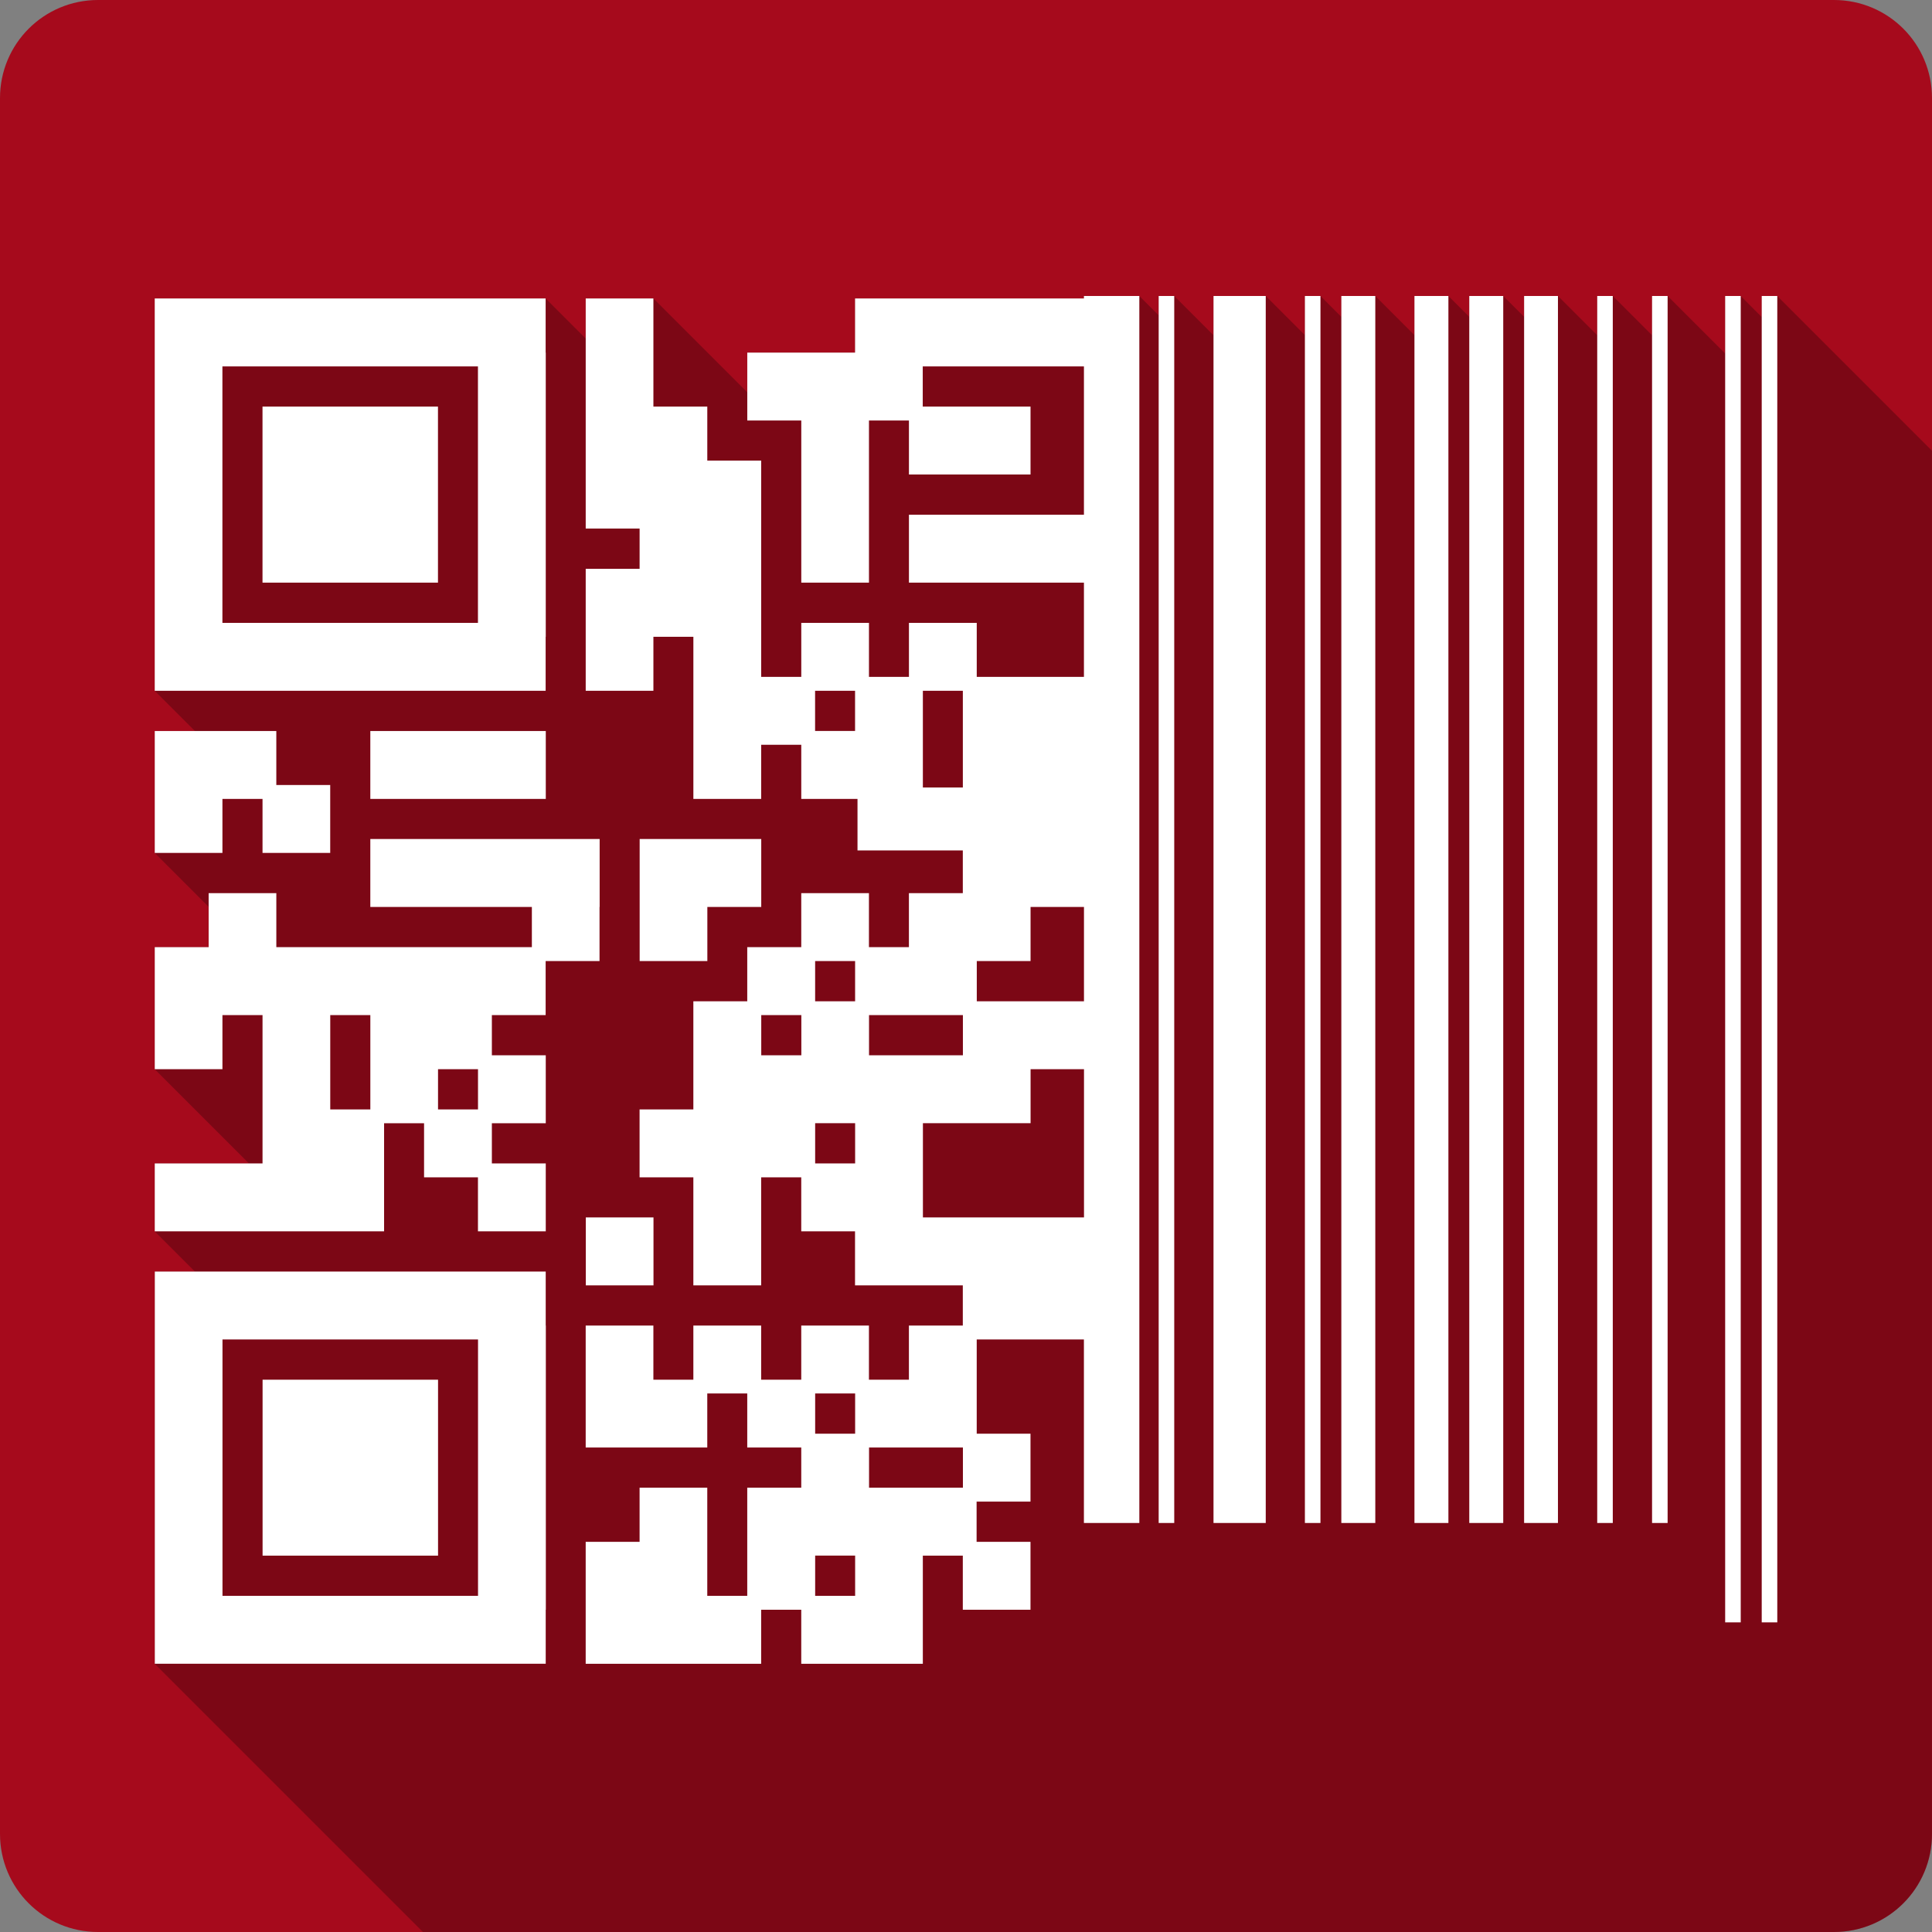 <svg xmlns="http://www.w3.org/2000/svg" xmlns:svg="http://www.w3.org/2000/svg" id="svg2" version="1.1" viewBox="0 0 512 512"><rect x="0" y="0" width="512" height="512" fill="#808080" stroke="none"/><defs id="defs4"><path id="0" d="m350.45 319.42v-94.57h-3.967v53.54c0 5.293-.771 10.322-2.35 15.06-1.579 4.813-3.967 9.03-7.126 12.738-3.046 3.563-6.863 6.468-11.497 8.668-4.588 2.096-9.956 3.121-16.01 3.121-4.371 0-8.517-.62-12.485-1.73-3.817-1.25-7.239-3.01-10.285-5.547-2.905-2.538-5.218-5.688-6.9-9.551-1.73-3.93-1.871-8.781-1.871-14.318l-3.892.62c0 1.467 0 3.121 0 4.484.216 3.779.555 7.239 1.796 10.388 1.833 4.118 4.334 7.643 7.53 10.689 3.272 2.792 7.126 4.954 11.46 6.43 4.484 1.363 9.363 2.02 14.656 2.02 10.02 0 18.14-2.388 24.349-7.164 6.317-4.813 10.388-10.868 12.268-18.247h.367v23.39h3.93" style="fill:#fff"/><path id="1" d="m266.25 199.7h3.779c0-22.656 20.344-34.521 40.43-34.521 10.209 0 19.611 3.01 26.473 8.48 7.746 6.205 11.826 15.201 11.826 26.04h3.779c0-11.902-4.55-21.81-13.14-28.682-7.568-6.06-17.843-9.363-28.936-9.363-21.961 0-44.21 13.08-44.21 38.05" style="fill:#fff"/><path id="2" d="m306.11 197.69c0-2.313 2.059-4.221 4.55-4.221 2.501 0 4.512 1.908 4.512 4.221 0 2.35-2.02 4.221-4.512 4.221-2.538 0-4.55-1.871-4.55-4.221" style="fill:#fff"/><clipPath id="3"><path id="path177367" d="m47 24c0 12.708-10.304 23-23 23-12.696 0-23-10.292-23-23 0-12.708 10.304-23 23-23 12.696 0 23 10.292 23 23"/></clipPath><clipPath id="0-5"><path id="path215574" d="m26 0c-14.397 0-26 11.603-26 26v460c0 14.397 11.603 26 26 26h460c14.397 0 26-11.603 26-26v-460c0-14.397-11.603-26-26-26h-460"/></clipPath><clipPath id="0-6"><path id="path216298" d="m26 0c-14.397 0-26 11.603-26 26v460c0 14.397 11.603 26 26 26h460c14.397 0 26-11.603 26-26v-460c0-14.397-11.603-26-26-26h-460"/></clipPath><clipPath id="0-2"><path id="path216855" d="m26 0c-14.397 0-26 11.603-26 26v460c0 14.397 11.603 26 26 26h460c14.397 0 26-11.603 26-26v-460c0-14.397-11.603-26-26-26h-460"/></clipPath><clipPath id="0-3"><path id="path217709" d="m26 0c-14.397 0-26 11.603-26 26v460c0 14.397 11.603 26 26 26h460c14.397 0 26-11.603 26-26v-460c0-14.397-11.603-26-26-26h-460"/></clipPath><clipPath id="0-9"><path id="path218385" d="m26 0c-14.397 0-26 11.603-26 26v460c0 14.397 11.603 26 26 26h460c14.397 0 26-11.603 26-26v-460c0-14.397-11.603-26-26-26h-460"/></clipPath><path id="0-62" d="m350.45 319.42v-94.57h-3.967v53.54c0 5.293-.771 10.322-2.35 15.06-1.579 4.813-3.967 9.03-7.126 12.738-3.046 3.563-6.863 6.468-11.497 8.668-4.588 2.096-9.956 3.121-16.01 3.121-4.371 0-8.517-.62-12.485-1.73-3.817-1.25-7.239-3.01-10.285-5.547-2.905-2.538-5.218-5.688-6.9-9.551-1.73-3.93-1.871-8.781-1.871-14.318l-3.892.62c0 1.467 0 3.121 0 4.484.216 3.779.555 7.239 1.796 10.388 1.833 4.118 4.334 7.643 7.53 10.689 3.272 2.792 7.126 4.954 11.46 6.43 4.484 1.363 9.363 2.02 14.656 2.02 10.02 0 18.14-2.388 24.349-7.164 6.317-4.813 10.388-10.868 12.268-18.247h.367v23.39h3.93" style="fill:#fff"/><path id="1-2" d="m266.25 199.7h3.779c0-22.656 20.344-34.521 40.43-34.521 10.209 0 19.611 3.01 26.473 8.48 7.746 6.205 11.826 15.201 11.826 26.04h3.779c0-11.902-4.55-21.81-13.14-28.682-7.568-6.06-17.843-9.363-28.936-9.363-21.961 0-44.21 13.08-44.21 38.05" style="fill:#fff"/><path id="2-6" d="m306.11 197.69c0-2.313 2.059-4.221 4.55-4.221 2.501 0 4.512 1.908 4.512 4.221 0 2.35-2.02 4.221-4.512 4.221-2.538 0-4.55-1.871-4.55-4.221" style="fill:#fff"/><clipPath id="3-2"><path id="path218955" d="m47 24c0 12.708-10.304 23-23 23-12.696 0-23-10.292-23-23 0-12.708 10.304-23 23-23 12.696 0 23 10.292 23 23"/></clipPath><clipPath id="0-91"><path id="path257138" d="m26 0c-14.397 0-26 11.603-26 26v460c0 14.397 11.603 26 26 26h460c14.397 0 26-11.603 26-26v-460c0-14.397-11.603-26-26-26h-460"/></clipPath><clipPath id="0-68"><path id="path257646" d="m26 0c-14.397 0-26 11.603-26 26v460c0 14.397 11.603 26 26 26h460c14.397 0 26-11.603 26-26v-460c0-14.397-11.603-26-26-26h-460"/></clipPath><clipPath id="0-1"><path id="path258305" d="m26 0c-14.397 0-26 11.603-26 26v460c0 14.397 11.603 26 26 26h460c14.397 0 26-11.603 26-26v-460c0-14.397-11.603-26-26-26h-460"/></clipPath><clipPath id="0-0"><path id="path259585" d="m26 0c-14.397 0-26 11.603-26 26v460c0 14.397 11.603 26 26 26h460c14.397 0 26-11.603 26-26v-460c0-14.397-11.603-26-26-26h-460"/></clipPath><clipPath id="0-67"><path id="path261091" d="m26 0c-14.397 0-26 11.603-26 26v460c0 14.397 11.603 26 26 26h460c14.397 0 26-11.603 26-26v-460c0-14.397-11.603-26-26-26h-460"/></clipPath><linearGradient id="1-8" x2="0" y1="513.8" y2="1.346" gradientTransform="translate(-390.027,-211.465)" gradientUnits="userSpaceOnUse"><stop style="stop-color:#1e1e56" id="stop261094"/><stop style="stop-color:#2c2c7c" id="stop261096" offset=".5"/><stop style="stop-color:#1e1e56" id="stop261098" offset="1"/></linearGradient><clipPath id="0-95"><path id="path261361" d="m26 0c-14.397 0-26 11.603-26 26v460c0 14.397 11.603 26 26 26h460c14.397 0 26-11.603 26-26v-460c0-14.397-11.603-26-26-26h-460"/></clipPath></defs><g id="g265169" transform="translate(151.487,256.472)"><path style="fill:#a60a1c" id="path261363" d="m -125.487,-256.473 c -14.397,0 -26,11.603 -26,26 l 0,460 c 0,14.397 11.603,26 26,26 l 460,0 c 14.397,0 26,-11.603 26,-26 l 0,-460 c 0,-14.397 -11.603,-26 -26,-26 l -460,0"/><path style="color:#000;opacity:.25" id="path261413" d="m 150.453,-178.043 0,0.01 -14.688,0 -0.002,0 0,0.65 -1.689,0 -0.002,0 -57.119,0 -1.844,0 18,18 -0.006,0 -18,-18 0,1.844 17.939,17.939 0,0.004 -17.939,-17.939 0,12.5 0,0.002 -26.711,0 -1.844,0 32.244,32.244 0,0.006 -32.25,-32.25 0,1.844 0,8.676 -24.869,-24.869 -1.846,0 1.846,1.846 -1.852,-1.846 -14.25,0 -1.844,0 0.004,0.004 0,1.84 17.941,17.941 0,0.004 -17.941,-17.941 0,8.781 -10.629,-10.629 -1.811,0 -99.936,0 -1.844,0 0,1.844 17.938,17.938 0,0.004 -17.938,-17.938 0,12.5 0,0.002 0,1.844 0,1.809 0,10.654 17.938,17.938 0,0.004 -17.938,-17.938 0,1.844 0,1.84 17.938,17.938 0,0.006 -17.938,-17.938 0,10.625 0,1.84 17.938,17.938 0,0.006 -17.938,-17.938 0,1.844 0,10.652 17.938,17.938 0,0.004 -17.938,-17.938 0,1.844 0,1.809 0,12.498 0,0.029 0,1.812 28.658,28.658 -0.008,0 -28.65,-28.65 0,10.656 0,1.838 16.156,16.156 -0.006,0 -16.15,-16.15 0,1.844 0,12.465 0,1.846 10.654,10.654 -8.807,0 18,18 -0.004,0 -18,-18 -1.844,0 0,1.846 0,12.465 0,1.844 16.156,16.156 -0.006,0 -16.15,-16.15 0,1.844 0,12.467 0,1.844 14.279,14.279 0,10.687 -12.436,0 -0.002,0 -1.842,0 0,1.844 0,14.309 16.188,16.188 -0.008,0 -16.18,-16.18 0,0.031 0,1.811 0,12.498 0,1.844 24.967,24.967 -23.123,0 -1.844,0 0,1.844 16.156,16.156 -0.006,0 -16.15,-16.15 0,14.312 0,1.842 10.654,10.654 -8.811,0 -1.844,0 0,1.814 0,12.496 0,1.844 17.938,17.937 0,0.006 -17.938,-17.938 0,1.844 0,10.652 17.938,17.938 0,0.004 -17.938,-17.938 0,1.814 0,1.84 0,10.652 17.938,17.938 0,0.004 -17.938,-17.938 0,1.812 0,0.029 0,1.811 0,10.654 17.938,17.938 0,0.004 -17.938,-17.938 0,1.844 0,1.84 17.938,17.938 0,0.006 -17.938,-17.938 0,10.656 0,1.807 30.508,30.508 -0.008,0 -30.5,-30.5 0,1.844 0,10.652 18.004,18.004 -0.004,0 -18,-18 0,1.844 0,1.84 0,12.465 0,0.002 0,1.844 0.006,0.006 -0.006,0 71.09,71.09 373.91,0 c 14.397,0 26,-11.603 26,-26 l 0,-366.561 -41,-41 -4.125,0 0.004,0.004 0,5.566 -5.57,-5.57 -4.125,0 0.006,0.006 0,15.234 -15.25,-15.25 0,0.01 -4.125,0 4.125,4.125 0,0.006 -4.131,-4.131 0,10.389 -10.398,-10.398 0,0.01 -4.125,0 4.125,4.125 0,0.006 -4.131,-4.131 0,10.391 -10.4,-10.4 0,0.01 -8.969,0 0,5.521 -5.531,-5.531 0,0.01 -9,0 0,5.529 -5.539,-5.539 0,0.01 -9,0 0,10.361 -10.371,-10.371 0,0.01 -9,0 0,5.52 -5.529,-5.529 0,0.01 -4.125,0 4.125,4.125 0,0.006 -4.131,-4.131 0,10.359 -10.369,-10.369 0,0.01 -13.844,0 13.844,13.844 0,0.006 -13.85,-13.85 0,10.391 -10.4,-10.4 0,0.01 -4.125,0 4.125,4.125 0,0.006 -4.131,-4.131 0,5.109 -5.119,-5.119 z"/><path style="color:#000;fill:#fff" id="path262889" d="m 135.763,-178.033 0,0.656 -1.688,0 -57.12,0 -1.844,0 0,1.844 0,12.5 -26.719,0 -1.844,0 0,1.844 0,14.313 0,1.844 1.844,0 12.469,0 0,12.469 0,1.844 0,12.5 0,1.813 0,12.5 0,1.844 1.813,0 14.281,0 1.844,0 0,-1.844 0,-14.313 0,-1.844 0,-12.5 0,-1.844 0,-10.625 10.594,0 0,12.469 0,1.844 1.844,0 28.563,0 1.813,0 0,-1.844 0,-14.313 0,-1.844 -1.813,0 -26.75,0 0,-10.656 41.03,0 1.688,0 0,39.31 -1.719,0 -42.813,0 -1.844,0 0,1.844 0,14.313 0,1.844 1.844,0 42.813,0 1.719,0 0,24.969 -1.719,0 -26.688,0 0,-12.469 0,-1.844 -1.844,0 -14.281,0 -1.844,0 0,1.844 0,12.469 -10.594,0 0,-12.469 0,-1.844 -1.844,0 -14.281,0 -1.813,0 0,1.844 0,12.469 -10.625,0 0,-12.469 0,-1.844 0,-12.469 0,-1.844 0,-12.5 0,-1.844 0,-12.5 0,-1.844 -1.844,0 -12.438,0 0,-12.469 0,-1.844 -1.844,0 -12.438,0 0,-12.469 0,-1.844 0,-12.5 0,-1.844 -1.844,0 -14.25,0 -1.844,0 0,1.844 0,14.344 0,1.813 0,12.5 0,1.844 0,12.469 0,1.844 0,12.5 0,1.813 1.844,0 12.438,0 0,10.688 -12.438,0 -1.844,0 0,1.844 0,14.313 0,1.844 0,12.469 0,1.844 1.844,0 14.25,0 1.844,0 0,-1.844 0,-12.469 10.594,0 0,10.625 0,1.844 0,1.844 0,12.5 0,1.813 0,12.5 0,1.844 1.844,0 14.281,0 1.844,0 0,-1.844 0,-12.5 10.625,0 0,12.5 0,1.844 1.813,0 13.09,0 0,12.469 0,1.188 1.188,0 26.719,0 0,11.313 -12.438,0 -1.844,0 0,1.813 0,12.5 -10.594,0 0,-12.5 0,-1.813 -1.844,0 -14.281,0 -1.813,0 0,1.813 0,12.5 -12.469,0 -1.844,0 0,1.844 0,12.5 -12.438,0 -1.844,0 0,1.844 0,14.313 0,1.844 0,10.656 -12.438,0 -1.813,0 0,1.844 0,14.313 0,1.844 1.813,0 12.438,0 0,12.469 0,1.844 0,12.5 0,1.813 1.844,0 14.281,0 1.844,0 0,-1.813 0,-14.344 0,-1.844 0,-10.625 10.625,0 0,12.469 0,1.844 1.813,0 12.438,0 0,12.5 0,1.813 1.844,0 26.719,0 0,10.656 -12.438,0 -1.844,0 0,1.844 0,12.5 -10.594,0 0,-12.5 0,-1.844 -1.844,0 -14.281,0 -1.813,0 0,1.844 0,12.5 -10.625,0 0,-12.5 0,-1.844 -1.844,0 -14.281,0 -1.844,0 0,1.844 0,12.5 -10.594,0 0,-12.5 0,-1.844 -1.844,0 -14.25,0 -1.844,0 0,1.844 0,14.313 0,1.844 0,12.5 0,1.813 1.844,0 28.531,0 1.844,0 0,-1.813 0,-12.5 10.594,0 0,12.5 0,1.813 1.844,0 12.469,0 0,10.656 -12.469,0 -1.844,0 0,1.844 0,14.313 0,1.844 0,10.656 -10.594,0 0,-12.5 0,-1.813 0,-12.5 0,-1.844 -1.844,0 -14.281,0 -1.813,0 0,1.844 0,12.5 -12.438,0 -1.844,0 0,1.813 0,14.344 0,1.844 0,12.469 0,1.844 1.844,0 42.813,0 1.844,0 0,-1.844 0,-12.469 10.625,0 0,12.469 0,1.844 1.813,0 28.563,0 1.844,0 0,-1.844 0,-14.313 0,-1.844 0,-10.656 10.594,0 0,12.5 0,1.844 1.844,0 14.281,0 1.813,0 0,-1.844 0,-14.344 0,-1.813 -1.813,0 -12.469,0 0,-10.656 12.469,0 1.813,0 0,-1.844 0,-14.344 0,-1.813 -1.813,0 -12.438,0 0,-12.5 0,-1.813 0,-10.656 26.688,0 1.719,0 0,48.625 14.688,0 0,-325.16 -14.688,0 m 19.813,0 0,325.16 4.125,0 0,-325.16 -4.125,0 m 14.531,0 0,325.16 13.844,0 0,-325.16 -13.844,0 m 24.22,0 0,325.16 4.125,0 0,-325.16 -4.125,0 m 9.656,0 0,325.16 9,0 0,-325.16 -9,0 m 19.375,0 0,325.16 9,0 0,-325.16 -9,0 m 14.531,0 0,325.16 9,0 0,-325.16 -9,0 m 14.531,0 0,325.16 8.969,0 0,-325.16 -8.969,0 m 19.375,0 0,325.16 4.125,0 0,-325.16 -4.125,0 m 14.531,0 0,325.16 4.125,0 0,-325.16 -4.125,0 m 19.375,0 0,351.5 4.125,0 0,-351.5 -4.125,0 m 9.688,0 0,351.5 4.125,0 0,-351.5 -4.125,0 m -425.87,0.656 0,1.844 0,12.5 0,1.844 0,1.813 0,10.656 0,1.844 0,1.844 0,10.625 0,1.844 0,1.844 0,10.656 0,1.844 0,1.813 0,12.5 0,0.031 0,1.813 0,10.656 0,1.844 0,1.844 0,12.469 0,1.844 1.844,0 99.94,0 1.813,0 0,-1.844 0,-12.469 0.031,0 0,-1.844 0,-14.313 0,-0.031 0,-1.813 0,-12.5 0,-1.844 0,-12.5 0,-1.844 0,-12.469 0,-1.844 0,-12.469 0,-1.844 -0.031,0 0,-12.5 0,-1.844 -1.813,0 -99.94,0 -1.844,0 m 17.938,18 67.72,0 0,12.5 0,1.844 0,12.469 0,1.844 0,12.5 0,1.813 0,12.5 0,1.844 0,10.656 -67.72,0 0,-12.469 0,-1.844 0,-12.5 0,-1.844 0,-12.5 0,-1.844 0,-12.469 0,-1.844 0,-10.656 m 10.625,10.656 0,1.844 0,14.313 0,1.844 0,12.5 0,1.813 0,12.5 0,1.844 1.813,0 42.844,0 1.844,0 0,-1.844 0,-14.313 0,-1.844 0,-12.5 0,-1.844 0,-12.469 0,-1.844 -1.844,0 -42.844,0 -1.813,0 m 146.44,75.31 10.594,0 0,10.656 -10.594,0 0,-10.656 m 28.563,0 10.594,0 0,12.5 0,1.813 0,11.313 -10.594,0 0,-13.12 0,-1.844 0,-10.656 m -203.56,10.656 0,1.844 0,12.469 0,1.844 0,1.844 0,12.469 0,1.844 1.844,0 14.281,0 1.813,0 0,-1.844 0,-12.469 10.625,0 0,12.469 0,1.844 1.813,0 14.281,0 1.844,0 0,-1.844 0,-14.313 0,-1.844 -1.844,0 -12.438,0 0,-12.469 0,-1.844 -1.844,0 -28.531,0 -1.844,0 m 57.13,0 0,1.844 0,14.313 0,1.844 1.813,0 42.844,0 1.844,0 0,-1.844 0,-14.313 0,-1.844 -1.844,0 -42.844,0 -1.813,0 m 0,28.625 0,1.844 0,14.344 0,1.813 1.813,0 41,0 0,10.656 -67.72,0 0,-12.5 0,-1.813 -1.844,0 -14.25,0 -1.844,0 0,1.813 0,12.5 -12.438,0 -1.844,0 0,1.844 0,14.313 0,0.031 0,1.813 0,12.5 0,1.844 1.844,0 14.281,0 1.813,0 0,-1.844 0,-12.5 10.625,0 0,10.656 0,1.844 0,1.844 0,10.656 0,1.844 0,1.813 0,10.656 -26.719,0 -1.844,0 0,1.844 0,14.313 0,1.844 1.844,0 57.09,0 1.844,0 0,-1.844 0,-14.313 0,-1.844 0,-10.656 10.594,0 0,12.5 0,1.844 1.844,0 12.438,0 0,12.469 0,1.844 1.844,0 14.281,0 1.844,0 0,-1.844 0,-14.313 0,-1.844 -1.844,0 -12.438,0 0,-10.656 12.438,0 1.844,0 0,-1.813 0,-14.344 0,-1.844 -1.844,0 -12.438,0 0,-10.656 12.438,0 1.813,0 0,-1.844 0,-12.469 12.469,0 1.813,0 0,-1.844 0,-12.5 0.031,0 0,-1.813 0,-14.344 0,-1.844 -1.844,0 -57.12,0 -1.813,0 m 71.38,0 0,1.844 0,14.344 0,1.813 0,12.5 0,1.844 1.813,0 14.281,0 1.844,0 0,-1.844 0,-12.5 12.438,0 1.844,0 0,-1.813 0,-14.344 0,-1.844 -1.844,0 -28.563,0 -1.813,0 m 103.59,18 12.438,0 1.719,0 0,25 -1.719,0 -26.688,0 0,-10.656 12.438,0 1.813,0 0,-1.844 0,-12.5 m -57.09,14.344 10.594,0 0,10.656 -10.594,0 0,-10.656 m -128.5,14.313 10.625,0 0,12.5 0,1.844 0,10.656 -10.625,0 0,-12.5 0,-1.844 0,-10.656 m 114.22,0 10.625,0 0,10.656 -10.625,0 0,-10.656 m 28.563,0 24.875,0 0,10.656 -24.875,0 0,-10.656 m -114.22,14.344 10.594,0 0,10.656 -10.594,0 0,-10.656 m 157.03,0 12.438,0 1.719,0 0,39.28 -1.688,0 -41,0 0,-12.469 0,-1.844 0,-10.656 26.688,0 1.844,0 0,-1.813 0,-12.5 m -57.09,14.313 10.594,0 0,10.656 -10.594,0 0,-10.656 m -60.781,24.969 0,1.844 0,14.344 0,1.813 1.844,0 14.25,0 1.844,0 0,-1.813 0,-14.344 0,-1.844 -1.844,0 -14.25,0 -1.844,0 m -114.22,14.344 0,1.813 0,12.5 0,1.844 0,1.844 0,10.656 0,1.813 0,1.844 0,10.656 0,1.813 0,0.031 0,1.813 0,10.656 0,1.844 0,1.844 0,10.656 0,1.813 0,1.844 0,10.656 0,1.844 0,1.844 0,12.469 0,1.844 1.844,0 99.94,0 1.813,0 0,-1.844 0,-12.469 0.031,0 0,-1.844 0,-14.344 0,-1.813 0,-12.5 0,-1.844 0,-12.5 0,-14.313 0,-1.813 0,-12.5 0,-1.844 -0.031,0 0,-12.5 0,-1.813 -1.813,0 -99.94,0 -1.844,0 m 17.938,18 67.72,0 0,12.469 0,1.844 0,12.5 0,1.813 0,12.5 0,1.844 0,12.469 0,1.844 0,10.656 -67.72,0 0,-12.5 0,-1.813 0,-12.5 0,-1.844 0,-12.5 0,-1.813 0,-12.5 0,-1.813 0,-10.656 m 10.625,10.656 0,1.813 0,14.344 0,1.813 0,12.5 0,1.844 0,12.469 0,1.844 1.813,0 42.844,0 1.844,0 0,-1.844 0,-14.313 0,-1.844 0,-12.5 0,-14.313 0,-1.813 -1.844,0 -42.844,0 -1.813,0 m 146.44,3.656 10.594,0 0,10.656 -10.594,0 0,-10.656 m 14.281,14.313 24.875,0 0,10.656 -24.875,0 0,-10.656 m -14.281,28.656 10.594,0 0,10.656 -10.594,0 0,-10.656"/></g></svg>